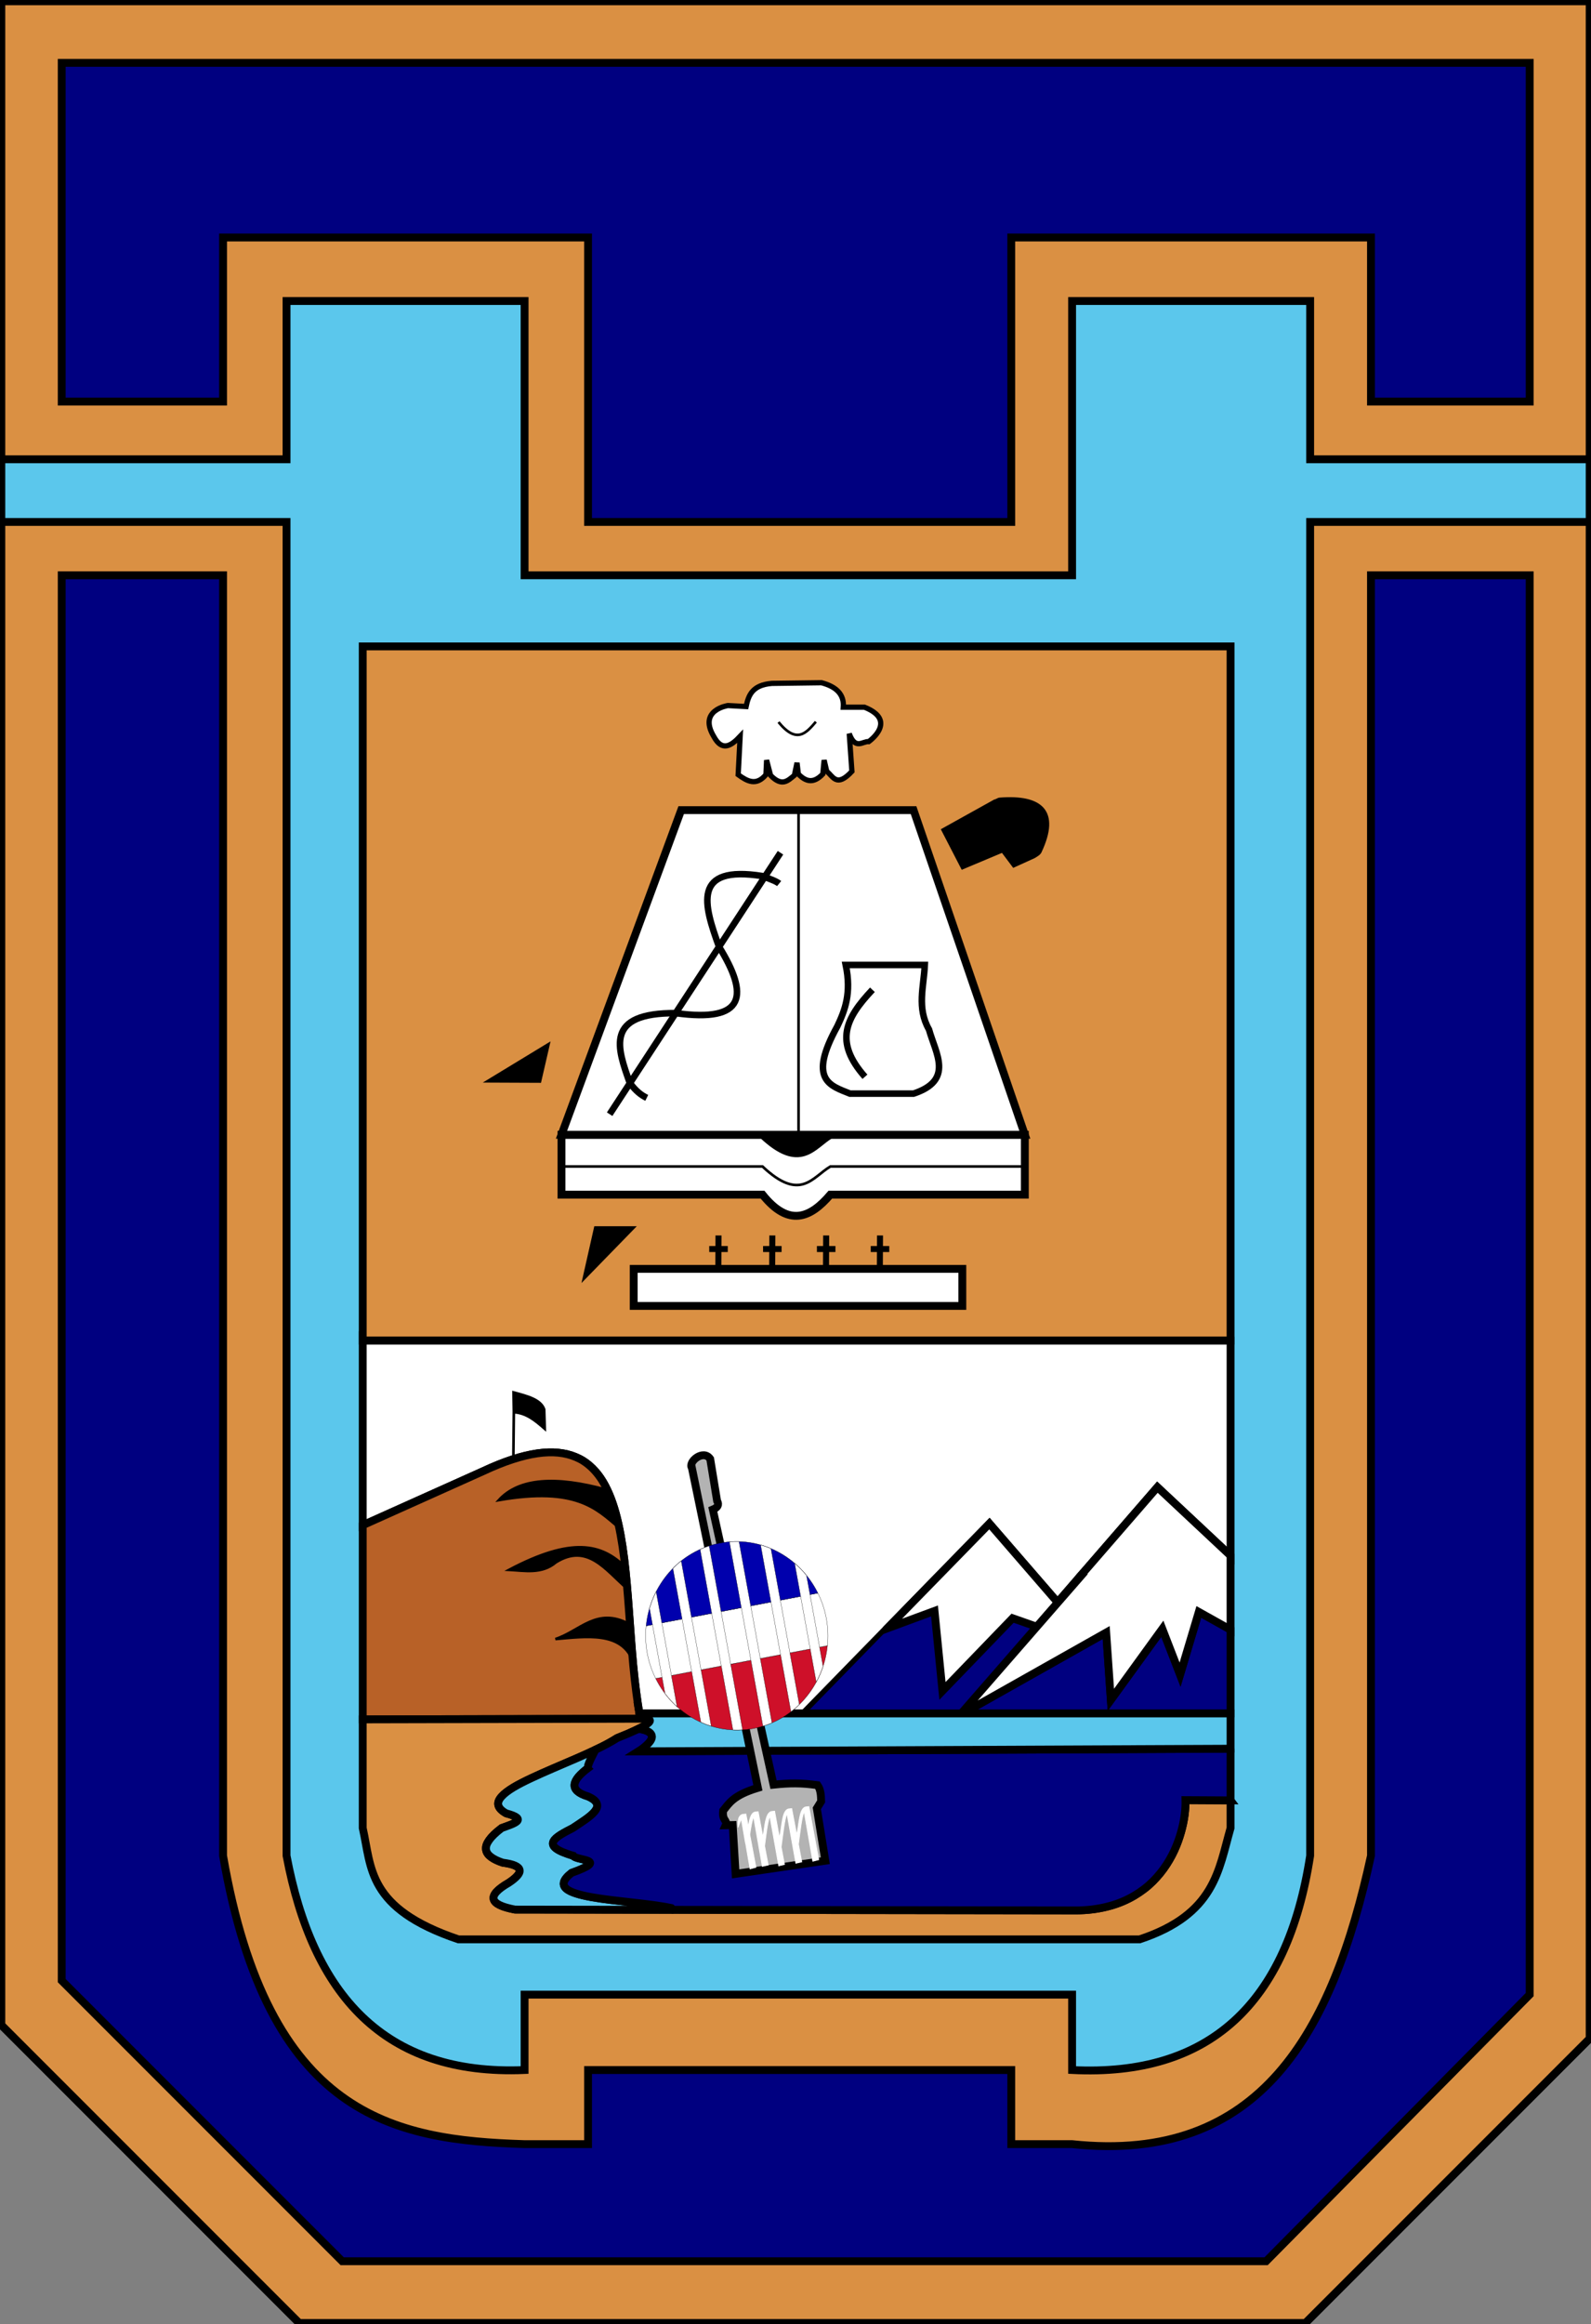 <?xml version="1.0" encoding="UTF-8" standalone="no"?>
<!-- Created with Inkscape (http://www.inkscape.org/) -->

<svg
   xmlns:dc="http://purl.org/dc/elements/1.1/"
   xmlns:cc="http://creativecommons.org/ns#"
   xmlns:rdf="http://www.w3.org/1999/02/22-rdf-syntax-ns#"
   xmlns:svg="http://www.w3.org/2000/svg"
   xmlns="http://www.w3.org/2000/svg"
   xmlns:sodipodi="http://sodipodi.sourceforge.net/DTD/sodipodi-0.dtd"
   xmlns:inkscape="http://www.inkscape.org/namespaces/inkscape"
   width="607.625"
   height="887.25"
   id="svg2"
   version="1.1"
   inkscape:version="0.48.0 r9654"
   sodipodi:docname="UTA.svg">
  <rect width="100%" height="100%" fill="#808080" stroke="none"/>
  <defs
     id="defs4" />
  <sodipodi:namedview
     id="base"
     pagecolor="#ffffff"
     bordercolor="#666666"
     borderopacity="1.0"
     inkscape:pageopacity="0.0"
     inkscape:pageshadow="2"
     inkscape:zoom="0.35"
     inkscape:cx="75.351003"
     inkscape:cy="157.55244"
     inkscape:document-units="px"
     inkscape:current-layer="layer1"
     showgrid="false"
     showguides="true"
     inkscape:guide-bbox="true"
     fit-margin-top="0"
     fit-margin-left="0"
     fit-margin-right="0"
     fit-margin-bottom="0"
     inkscape:window-width="1280"
     inkscape:window-height="738"
     inkscape:window-x="-8"
     inkscape:window-y="-8"
     inkscape:window-maximized="1" />
  <g
     inkscape:groupmode="layer"
     id="layer2"
     inkscape:label="Capa fondo"
     style="display:inline"
     transform="translate(-64.312,-114.188)" />
  <g
     inkscape:label="Capa 1"
     inkscape:groupmode="layer"
     id="layer1"
     style="display:inline"
     transform="translate(-64.312,-114.188)">
    <path
       style="fill:#5bc7ec;fill-opacity:1;stroke:#000000;stroke-width:3;stroke-linecap:butt;stroke-linejoin:miter;stroke-opacity:1;stroke-miterlimit:4;stroke-dasharray:none"
       d="m 64.821,114.684 0,772.5 113.75,113.75 384.286,0 108.571,-108.571 0,-777.679 z"
       id="path3075"
       inkscape:connector-curvature="0" />
    <path
       style="fill:#da9043;fill-opacity:1;stroke:#000000;stroke-width:3;stroke-linecap:butt;stroke-linejoin:miter;stroke-opacity:1;stroke-miterlimit:4;stroke-dasharray:none"
       d="m 64.821,114.684 0,174.821 108.925,0 0,-60.417 90.914,0 0,104.703 209.102,0 0,-104.703 90.914,0 0,60.417 106.753,0 0,-174.821 z"
       id="path3044"
       inkscape:connector-curvature="0" />
    <path
       style="fill:#da9043;fill-opacity:1;stroke:#000000;stroke-width:3;stroke-linecap:butt;stroke-linejoin:miter;stroke-opacity:1;stroke-miterlimit:4;stroke-dasharray:none"
       d="m 64.821,313.434 108.925,0 0,509.119 c 9.975,52.907 37.175,84.096 90.914,81.822 l 0,-28.789 209.102,0 0,28.789 c 52.485,2.621 82.237,-25.398 90.914,-81.822 l 0,-509.119 106.753,0 0,578.929 -108.571,108.571 -384.286,0 L 64.821,887.184 z"
       id="path3064"
       inkscape:connector-curvature="0"
       sodipodi:nodetypes="ccccccccccccccc" />
    <path
       style="fill:#000080;stroke:#000000;stroke-width:3;stroke-linecap:butt;stroke-linejoin:miter;stroke-opacity:1;stroke-miterlimit:4;stroke-dasharray:none"
       d="m 87.883,333.791 61.619,0 0,488.762 c 17.173,99.491 64.889,108.576 115.157,110.107 l 24.244,0 0,-28.284 161.624,0 0,28.284 23.233,0 c 72.12,7.67 99.518,-42.905 114.147,-110.107 l 0,-488.762 60.609,0 0,541.795 -100.661,101.777 -352.857,0 L 87.883,870.245 z"
       id="path3068"
       inkscape:connector-curvature="0"
       sodipodi:nodetypes="ccccccccccccccccc" />
    <path
       style="fill:#000080;fill-opacity:1;stroke:#000000;stroke-width:3;stroke-linecap:butt;stroke-linejoin:miter;stroke-opacity:1;display:inline;stroke-miterlimit:4;stroke-dasharray:none"
       d="m 87.883,267.474 61.619,0 0,-62.629 139.401,0 0,108.589 161.624,0 0,-108.589 137.381,0 0,62.629 60.609,0 0,-129.3 -560.635,0 z"
       id="path3072"
       inkscape:connector-curvature="0" />
    <path
       style="fill:#da9043;fill-opacity:1;stroke:#000000;stroke-width:3;stroke-linecap:butt;stroke-linejoin:miter;stroke-opacity:1;stroke-miterlimit:4;stroke-dasharray:none"
       d="m 202.844,625.938 331.438,0 0,-265 -331.438,0 0,265 z"
       id="path3091"
       inkscape:connector-curvature="0" />
  </g>
  <g
     inkscape:groupmode="layer"
     id="layer3"
     inkscape:label="Monos"
     style="display:inline"
     transform="translate(-64.312,-114.188)">
    <path
       style="fill:#ffffff;stroke:#000000;stroke-width:3;stroke-linecap:butt;stroke-linejoin:miter;stroke-opacity:1;display:inline;stroke-miterlimit:4;stroke-dasharray:none"
       d="m 202.844,625.938 0,70.469 L 248.75,675.812 c 4.052,-1.905 7.792,-3.4 11.25,-4.531 3.458,-1.132 6.647,-1.894 9.562,-2.312 2.915,-0.418 5.546,-0.485 7.969,-0.25 1.211,0.118 2.371,0.324 3.469,0.594 1.098,0.27 2.135,0.617 3.125,1.031 0.99,0.415 1.955,0.886 2.844,1.438 0.889,0.552 1.706,1.162 2.5,1.844 1.589,1.363 3.003,2.975 4.25,4.812 1.247,1.837 2.325,3.905 3.281,6.156 0.956,2.251 1.785,4.707 2.5,7.312 0.715,2.606 1.319,5.35 1.844,8.25 0.525,2.9 0.991,5.958 1.375,9.094 0.769,6.271 1.302,12.93 1.812,19.781 0.51,6.851 0.97,13.891 1.625,20.844 0.327,3.476 0.717,6.932 1.156,10.344 0.35,2.723 0.767,5.387 1.219,8.031 l 62.906,0 70.75,-72.469 26.031,30.062 38.125,-43.969 27.938,26.156 0,-82.094 -331.438,0 z"
       id="path3098"
       inkscape:connector-curvature="0" />
    <path
       style="fill:#b86127;fill-opacity:1;stroke:#000000;stroke-width:3;stroke-linecap:butt;stroke-linejoin:miter;stroke-opacity:1;display:inline;stroke-miterlimit:4;stroke-dasharray:none"
       d="m 202.844,770.531 106,-0.25 c -0.601,-3.288 -1.092,-6.651 -1.531,-10.062 -0.439,-3.412 -0.829,-6.867 -1.156,-10.344 -0.655,-6.953 -1.115,-13.993 -1.625,-20.844 -0.51,-6.851 -1.044,-13.511 -1.812,-19.781 -0.384,-3.135 -0.85,-6.193 -1.375,-9.094 -0.525,-2.9 -1.129,-5.644 -1.844,-8.25 -0.715,-2.606 -1.544,-5.061 -2.5,-7.312 -0.956,-2.251 -2.034,-4.319 -3.281,-6.156 -1.247,-1.837 -2.661,-3.45 -4.25,-4.812 -0.794,-0.681 -1.611,-1.292 -2.5,-1.844 -0.889,-0.552 -1.853,-1.023 -2.844,-1.438 -0.99,-0.415 -2.027,-0.761 -3.125,-1.031 -1.098,-0.27 -2.257,-0.476 -3.469,-0.594 -2.423,-0.235 -5.053,-0.168 -7.969,0.25 -2.915,0.418 -6.104,1.181 -9.562,2.312 -3.458,1.132 -7.198,2.626 -11.25,4.531 l -45.906,20.594 0,74.125 z"
       id="path3103"
       inkscape:connector-curvature="0" />
    <path
       style="fill:#000080;fill-opacity:1;stroke:#000000;stroke-width:1px;stroke-linecap:butt;stroke-linejoin:miter;stroke-opacity:1;display:inline"
       d="m 403.094,735.812 -31.656,32.438 60,0 28.844,-33.094 -9.25,-3.25 -26.781,27.75 -3.031,-30.531 -18.125,6.688 z"
       id="path4090"
       inkscape:connector-curvature="0" />
    <path
       style="fill:#ffffff;fill-opacity:1;stroke:#000000;stroke-width:3;stroke-linecap:butt;stroke-linejoin:miter;stroke-opacity:1;display:inline;stroke-miterlimit:4;stroke-dasharray:none"
       d="m 403.094,735.812 18.125,-6.688 3.031,30.531 26.781,-27.75 9.25,3.25 17.156,-19.688 -0.156,-0.094 -9.062,10.469 -26.031,-30.062 -39.094,40.031 z"
       id="path4085"
       inkscape:connector-curvature="0" />
    <path
       style="fill:#000080;fill-opacity:1;stroke:#000000;stroke-width:3;stroke-linecap:butt;stroke-linejoin:miter;stroke-opacity:1;display:inline;stroke-miterlimit:4;stroke-dasharray:none"
       d="m 432.031,768.25 102.25,0 0,-31.969 L 522.156,729.5 515,753.438 l -6.781,-17.5 -19.656,27.125 -1.781,-25.688 -54.75,30.875 z"
       id="path4095"
       inkscape:connector-curvature="0" />
    <path
       style="fill:#ffffff;fill-opacity:1;stroke:#000000;stroke-width:3;stroke-linecap:butt;stroke-linejoin:miter;stroke-opacity:1;display:inline;stroke-miterlimit:4;stroke-dasharray:none"
       d="m 432.031,768.25 54.75,-30.875 1.781,25.688 19.656,-27.125 6.781,17.5 7.156,-23.938 12.125,6.781 0,-28.25 -27.938,-26.156 -29.062,33.5 0.156,0.094 -46,52.781 0.594,0 z"
       id="path3112"
       inkscape:connector-curvature="0" />
    <path
       style="fill:#da9043;fill-opacity:1;stroke:#000000;stroke-width:3;stroke-linecap:butt;stroke-linejoin:miter;stroke-opacity:1;display:inline;stroke-miterlimit:4;stroke-dasharray:none"
       d="m 534.281,801.438 -17.219,-0.094 c 0.04,1.646 -0.042,3.557 -0.312,5.625 -0.27,2.068 -0.725,4.287 -1.375,6.594 -0.65,2.307 -1.494,4.698 -2.594,7.062 -1.099,2.364 -2.444,4.698 -4.062,6.938 -0.809,1.12 -1.704,2.227 -2.656,3.281 -0.952,1.054 -1.959,2.065 -3.062,3.031 -1.104,0.966 -2.298,1.863 -3.562,2.719 -1.264,0.855 -2.598,1.653 -4.031,2.375 -1.433,0.722 -2.952,1.372 -4.562,1.938 -1.611,0.565 -3.328,1.051 -5.125,1.438 -1.797,0.386 -3.695,0.691 -5.688,0.875 -1.992,0.184 -4.085,0.259 -6.281,0.219 L 261,843.125 c -2.487,-0.478 -4.42,-1.025 -5.781,-1.688 -0.68,-0.331 -1.23,-0.685 -1.625,-1.062 -0.395,-0.378 -0.643,-0.794 -0.75,-1.219 -0.107,-0.425 -0.059,-0.871 0.125,-1.344 0.184,-0.473 0.523,-0.979 1,-1.5 0.954,-1.041 2.482,-2.171 4.625,-3.406 1.434,-0.951 2.539,-1.843 3.25,-2.656 0.355,-0.407 0.626,-0.788 0.781,-1.156 0.155,-0.368 0.184,-0.735 0.125,-1.062 -0.059,-0.328 -0.213,-0.622 -0.5,-0.906 -0.287,-0.284 -0.692,-0.543 -1.219,-0.781 -1.054,-0.477 -2.622,-0.846 -4.719,-1.125 -1.863,-0.615 -3.375,-1.337 -4.469,-2.156 -0.547,-0.41 -0.991,-0.843 -1.312,-1.312 -0.322,-0.469 -0.518,-0.965 -0.594,-1.5 -0.075,-0.535 -0.036,-1.113 0.156,-1.719 0.192,-0.606 0.549,-1.255 1.031,-1.938 0.964,-1.365 2.531,-2.887 4.781,-4.594 1.141,-0.419 2.348,-0.827 3.406,-1.25 1.058,-0.423 1.963,-0.861 2.438,-1.312 0.237,-0.226 0.346,-0.45 0.344,-0.688 -0.002,-0.238 -0.133,-0.498 -0.438,-0.75 -0.609,-0.504 -1.871,-1.043 -4.062,-1.625 -0.891,-0.507 -1.577,-1.009 -2.062,-1.531 -0.485,-0.522 -0.789,-1.057 -0.906,-1.594 -0.118,-0.537 -0.056,-1.075 0.156,-1.625 0.212,-0.55 0.59,-1.093 1.094,-1.656 1.007,-1.126 2.555,-2.296 4.5,-3.469 1.945,-1.172 4.296,-2.35 6.875,-3.562 5.158,-2.426 11.257,-4.948 17.125,-7.5 2.934,-1.276 5.813,-2.545 8.469,-3.844 2.656,-1.299 5.083,-2.622 7.156,-3.938 3.267,-1.296 5.762,-2.364 7.625,-3.25 1.863,-0.886 3.111,-1.596 3.875,-2.156 0.764,-0.56 1.062,-0.961 1.031,-1.281 -0.03,-0.32 -0.386,-0.553 -0.906,-0.719 -0.751,-0.239 -1.847,-0.337 -2.844,-0.469 0.029,0.163 0.033,0.337 0.062,0.5 l -106,0.25 0,41.469 c 3.441,15.059 1.523,30.666 36.562,42.5 l 260.125,0 c 28.885,-9.554 30.146,-26.471 34.75,-42.5 l 0,-10.562 z"
       id="path3123"
       inkscape:connector-curvature="0" />
    <path
       style="fill:#5bc7ec;fill-opacity:1;stroke:#000000;stroke-width:3;stroke-linecap:butt;stroke-linejoin:miter;stroke-opacity:1;display:inline;stroke-miterlimit:4;stroke-dasharray:none"
       d="m 321.5,843.219 -0.781,-0.688 c -4.196,-0.886 -9.507,-1.515 -14.906,-2.125 -5.4,-0.61 -10.89,-1.195 -15.438,-2 -2.274,-0.403 -4.325,-0.867 -6,-1.406 -1.675,-0.539 -2.993,-1.14 -3.812,-1.875 -0.41,-0.367 -0.696,-0.76 -0.844,-1.188 -0.148,-0.427 -0.146,-0.912 0,-1.406 0.146,-0.495 0.465,-1.025 0.938,-1.594 0.473,-0.569 1.106,-1.161 1.938,-1.812 1.886,-0.665 3.333,-1.256 4.406,-1.75 1.073,-0.494 1.767,-0.893 2.188,-1.25 0.421,-0.357 0.571,-0.653 0.5,-0.906 -0.071,-0.253 -0.348,-0.473 -0.75,-0.656 -0.804,-0.367 -2.117,-0.615 -3.281,-0.906 -0.582,-0.145 -1.131,-0.292 -1.562,-0.469 -0.431,-0.177 -0.755,-0.382 -0.875,-0.625 -1.679,-0.478 -3.038,-0.973 -4.125,-1.438 -1.087,-0.465 -1.893,-0.922 -2.469,-1.375 -0.576,-0.453 -0.918,-0.901 -1.062,-1.344 -0.144,-0.443 -0.083,-0.878 0.125,-1.312 0.208,-0.435 0.552,-0.853 1.031,-1.281 0.48,-0.428 1.078,-0.858 1.75,-1.281 1.344,-0.847 2.992,-1.691 4.625,-2.531 1.559,-1.052 3.217,-2.108 4.688,-3.156 1.47,-1.049 2.751,-2.073 3.594,-3.094 0.422,-0.51 0.742,-1.032 0.906,-1.531 0.164,-0.499 0.161,-0.984 0,-1.469 -0.161,-0.484 -0.478,-0.971 -1.031,-1.438 -0.554,-0.467 -1.33,-0.929 -2.344,-1.375 -1.894,-0.578 -3.223,-1.24 -4.062,-2 -0.42,-0.38 -0.726,-0.797 -0.906,-1.219 -0.181,-0.421 -0.23,-0.853 -0.188,-1.312 0.043,-0.46 0.187,-0.942 0.438,-1.438 0.25,-0.496 0.59,-1.003 1.031,-1.531 0.883,-1.057 2.136,-2.171 3.688,-3.344 -0.24,-0.325 0.159,-1.515 0.906,-3.156 0.483,-1.062 1.237,-2.492 1.938,-3.844 -2.36,1.125 -4.82,2.233 -7.375,3.344 -5.868,2.552 -11.967,5.074 -17.125,7.5 -2.579,1.213 -4.93,2.39 -6.875,3.562 -1.945,1.172 -3.493,2.343 -4.5,3.469 -0.503,0.563 -0.882,1.106 -1.094,1.656 -0.212,0.55 -0.274,1.088 -0.156,1.625 0.118,0.537 0.421,1.071 0.906,1.594 0.485,0.522 1.172,1.024 2.062,1.531 2.192,0.582 3.454,1.121 4.062,1.625 0.304,0.252 0.435,0.512 0.438,0.75 0.002,0.238 -0.106,0.462 -0.344,0.688 -0.475,0.452 -1.38,0.889 -2.438,1.312 -1.058,0.423 -2.265,0.831 -3.406,1.25 -2.251,1.707 -3.818,3.229 -4.781,4.594 -0.482,0.683 -0.839,1.332 -1.031,1.938 -0.192,0.606 -0.232,1.184 -0.156,1.719 0.075,0.535 0.272,1.031 0.594,1.5 0.322,0.469 0.766,0.903 1.312,1.312 1.093,0.819 2.606,1.541 4.469,2.156 2.097,0.279 3.664,0.648 4.719,1.125 0.527,0.239 0.932,0.497 1.219,0.781 0.287,0.284 0.441,0.579 0.5,0.906 0.059,0.328 0.03,0.694 -0.125,1.062 -0.155,0.368 -0.426,0.75 -0.781,1.156 -0.711,0.813 -1.816,1.705 -3.25,2.656 -2.143,1.236 -3.671,2.365 -4.625,3.406 -0.477,0.521 -0.816,1.027 -1,1.5 -0.184,0.473 -0.232,0.919 -0.125,1.344 0.107,0.425 0.355,0.841 0.75,1.219 0.395,0.378 0.945,0.731 1.625,1.062 1.361,0.662 3.294,1.209 5.781,1.688 l 60.5,0.094 z"
       id="path3136"
       inkscape:connector-curvature="0" />
    <path
       style="fill:#000080;fill-opacity:1;stroke:#000000;stroke-width:3;stroke-linecap:butt;stroke-linejoin:miter;stroke-opacity:1;display:inline;stroke-miterlimit:4;stroke-dasharray:none"
       d="m 534.281,781.719 -226.062,1 c 0,0 1.433,-0.888 2.781,-2.094 0.674,-0.603 1.35,-1.282 1.781,-1.969 0.432,-0.686 0.635,-1.375 0.438,-2 -0.127,-0.404 -0.381,-0.768 -0.719,-1.062 -0.337,-0.295 -0.767,-0.516 -1.25,-0.719 -0.912,-0.383 -2.027,-0.61 -3.125,-0.75 -0.221,0.109 -0.259,0.167 -0.5,0.281 -1.863,0.886 -4.358,1.954 -7.625,3.25 -2.073,1.315 -4.501,2.639 -7.156,3.938 -0.343,0.168 -0.743,0.333 -1.094,0.5 -0.701,1.352 -1.454,2.782 -1.938,3.844 -0.747,1.642 -1.147,2.831 -0.906,3.156 -1.551,1.172 -2.805,2.287 -3.688,3.344 -0.441,0.529 -0.781,1.036 -1.031,1.531 -0.25,0.496 -0.395,0.978 -0.438,1.438 -0.043,0.46 0.007,0.891 0.188,1.312 0.181,0.421 0.486,0.839 0.906,1.219 0.84,0.76 2.169,1.422 4.062,2 1.013,0.446 1.79,0.908 2.344,1.375 0.554,0.467 0.87,0.953 1.031,1.438 0.161,0.484 0.164,0.97 0,1.469 -0.164,0.499 -0.485,1.021 -0.906,1.531 -0.843,1.021 -2.124,2.045 -3.594,3.094 -1.47,1.049 -3.129,2.104 -4.688,3.156 -1.633,0.841 -3.281,1.684 -4.625,2.531 -0.672,0.424 -1.27,0.853 -1.75,1.281 -0.48,0.428 -0.824,0.847 -1.031,1.281 -0.208,0.435 -0.269,0.87 -0.125,1.312 0.144,0.443 0.487,0.891 1.062,1.344 0.576,0.453 1.381,0.91 2.469,1.375 1.087,0.465 2.446,0.959 4.125,1.438 0.12,0.243 0.444,0.448 0.875,0.625 0.431,0.177 0.98,0.323 1.562,0.469 1.164,0.291 2.477,0.539 3.281,0.906 0.402,0.183 0.679,0.403 0.75,0.656 0.071,0.253 -0.079,0.55 -0.5,0.906 -0.421,0.357 -1.115,0.756 -2.188,1.25 -1.073,0.494 -2.52,1.085 -4.406,1.75 -0.831,0.651 -1.465,1.243 -1.938,1.812 -0.473,0.569 -0.791,1.099 -0.938,1.594 -0.146,0.495 -0.148,0.979 0,1.406 0.148,0.427 0.434,0.82 0.844,1.188 0.82,0.735 2.137,1.336 3.812,1.875 1.675,0.539 3.726,1.004 6,1.406 4.548,0.805 10.038,1.39 15.438,2 5.4,0.61 10.71,1.239 14.906,2.125 l 0.781,0.688 152.25,0.219 c 2.196,0.04 4.289,-0.034 6.281,-0.219 1.992,-0.184 3.89,-0.489 5.688,-0.875 1.797,-0.386 3.514,-0.872 5.125,-1.438 1.611,-0.565 3.129,-1.216 4.562,-1.938 1.433,-0.722 2.767,-1.52 4.031,-2.375 1.264,-0.855 2.459,-1.752 3.562,-2.719 1.104,-0.966 2.11,-1.977 3.062,-3.031 0.952,-1.054 1.847,-2.162 2.656,-3.281 1.619,-2.239 2.963,-4.573 4.062,-6.938 1.099,-2.364 1.944,-4.756 2.594,-7.062 0.65,-2.307 1.105,-4.526 1.375,-6.594 0.27,-2.068 0.352,-3.979 0.312,-5.625 l 17.219,0.094 0,-19.719 z"
       id="path3134"
       inkscape:connector-curvature="0" />
    <path
       style="fill:#5bc7ec;fill-opacity:1;stroke:#000000;stroke-width:3;stroke-linecap:butt;stroke-linejoin:miter;stroke-opacity:1;display:inline;stroke-miterlimit:4;stroke-dasharray:none"
       d="m 308.531,768.25 c 0.086,0.505 0.16,1.029 0.25,1.531 0.997,0.132 2.092,0.23 2.844,0.469 0.52,0.165 0.876,0.398 0.906,0.719 0.03,0.32 -0.267,0.721 -1.031,1.281 -0.665,0.488 -1.89,1.143 -3.375,1.875 1.098,0.14 2.213,0.367 3.125,0.75 0.483,0.203 0.913,0.424 1.25,0.719 0.337,0.295 0.591,0.659 0.719,1.062 0.197,0.625 -0.006,1.314 -0.438,2 -0.432,0.686 -1.107,1.366 -1.781,1.969 -1.349,1.205 -2.781,2.094 -2.781,2.094 l 226.062,-1 0,-13.469 -83.75,0 -79.094,0 -62.906,0 z"
       id="path3128"
       inkscape:connector-curvature="0" />
    <path
       style="fill:#000000;stroke:#000000;stroke-width:1px;stroke-linecap:butt;stroke-linejoin:miter;stroke-opacity:1;display:inline"
       d="m 305,739.684 -0.357,-5.536 c -12.393,-6.697 -18.788,2.665 -28.214,5.714 11.853,-0.991 25.149,-3.034 29.643,8.393 z"
       id="path4058"
       inkscape:connector-curvature="0"
       sodipodi:nodetypes="ccccc" />
    <path
       style="fill:#000000;stroke:#000000;stroke-width:1px;stroke-linecap:butt;stroke-linejoin:miter;stroke-opacity:1;display:inline"
       d="m 302.739,712.019 c -8.719,-8.306 -19.878,-11.336 -43.989,1.415 5.807,0.304 12.494,1.716 17.857,-2.857 12.078,-7.541 18.985,2.951 27.103,9.931 z"
       id="path4060"
       inkscape:connector-curvature="0"
       sodipodi:nodetypes="ccccc" />
    <path
       style="fill:#000000;stroke:#000000;stroke-width:1px;stroke-linecap:butt;stroke-linejoin:miter;stroke-opacity:1;display:inline"
       d="m 300.537,697.214 c -8.445,-7.106 -16.2,-15.518 -45.716,-10.387 7.732,-8.486 21.94,-9.219 41.06,-3.961 z"
       id="path4062"
       inkscape:connector-curvature="0"
       sodipodi:nodetypes="cccc" />
    <path
       inkscape:connector-curvature="0"
       id="path2335"
       style="fill:#b3b3b3;fill-rule:evenodd;stroke:#000000;stroke-width:3;stroke-linecap:butt;stroke-linejoin:miter;stroke-opacity:1;display:inline;stroke-miterlimit:4;stroke-dasharray:none"
       d="m 328.554,674.496 25.207,122.157 c -9.54,2.872 -11.045,6.024 -13.253,8.682 -0.538,3.972 1.84,3.699 0.974,5.592 l 2.654,-0.074 1.123,18.636 34.249,-5.015 -3.24,-19.985 1.652,-2.668 c -0.065,-2.223 -0.146,-4.439 -1.375,-6.184 -6.292,-0.904 -10.624,-0.832 -16.817,-0.194 l -23.17,-105.023 c 1.738,-0.715 2.532,-1.734 1.622,-3.303 l -2.631,-16.029 c -2.657,-3.813 -8.527,1.146 -6.995,3.408 z" />
    <path
       inkscape:connector-curvature="0"
       id="path3295"
       style="fill:#ffffff;fill-rule:evenodd;stroke:#ffffff;stroke-width:0.282px;stroke-linecap:butt;stroke-linejoin:miter;stroke-opacity:1;display:inline"
       d="m 373.235,803.81 3.759,20.284 -2.262,0.589 -3.311,-18.933 c -0.964,2.055 -1.527,7.797 -2.173,12.441 l 1.276,6.735 -2.267,0.513 -3.385,-18.929 c -0.964,2.055 -1.527,7.797 -2.173,12.441 l -0.174,-0.449 1.389,7.417 -2.193,0.509 -3.385,-18.929 c -0.887,1.892 -1.426,6.949 -2.013,11.36 l 1.381,7.264 -2.267,0.513 -3.311,-18.933 c -0.584,1.246 -1.059,3.915 -1.46,6.815 l 2.348,12.486 -2.262,0.589 -1.673,-9.772 -0.083,-0.148 c 0.007,-0.022 -0.011,-0.054 -0.004,-0.076 l -1.555,-9.013 c -0.323,0.689 -0.825,1.857 -1.223,3.207 0.141,-0.617 -0.661,-4.265 1.639,-4.99 l 1.324,-0.153 0.945,4.841 c 0.407,-2.686 0.923,-5.101 2.42,-5.57 l 1.324,-0.153 1.816,9.687 c 0.748,-3.981 0.868,-9.03 3.143,-9.743 l 1.324,-0.153 1.843,10.144 c 1.034,-4.084 0.844,-10.189 3.368,-10.979 l 1.324,-0.153 1.912,10.064 c 0.946,-4.076 0.854,-9.9 3.312,-10.67 l 1.324,-0.153 z" />
    <g
       style="display:inline;stroke-width:0.143;stroke-miterlimit:4;stroke-dasharray:none"
       id="g15332"
       transform="matrix(0.687,-0.04,0.041,0.71,48.633,380.544)">
      <path
         inkscape:connector-curvature="0"
         id="path14318"
         d="m 450.871,535.039 -96.21,12.213 c 8.78,19.995 29.919,32.731 52.676,29.842 22.758,-2.889 40.027,-20.5 43.533,-42.055 z"
         style="fill:#ce1029;fill-opacity:1;stroke:#000000;stroke-width:0.143;stroke-linecap:round;stroke-linejoin:bevel;stroke-miterlimit:4;stroke-opacity:1;stroke-dasharray:none" />
      <path
         inkscape:connector-curvature="0"
         id="path14316"
         d="m 447.256,506.559 -96.21,12.213 c -0.764,4.689 -0.905,9.561 -0.276,14.513 0.628,4.946 1.983,9.622 3.891,13.967 l 96.21,-12.213 c 0.762,-4.685 0.906,-9.551 0.278,-14.497 -0.629,-4.952 -1.982,-9.634 -3.893,-13.984 z"
         style="fill:#ffffff;fill-opacity:1;stroke:#000000;stroke-width:0.143;stroke-linecap:round;stroke-linejoin:bevel;stroke-miterlimit:4;stroke-opacity:1;stroke-dasharray:none" />
      <path
         inkscape:connector-curvature="0"
         id="path14309"
         d="m 394.596,476.715 c -22.752,2.888 -40.038,20.509 -43.55,42.057 l 96.21,-12.213 c -8.784,-19.986 -29.908,-32.732 -52.66,-29.844 z"
         style="fill:#0000ad;fill-opacity:1;stroke:#000000;stroke-width:0.143;stroke-linecap:round;stroke-linejoin:bevel;stroke-miterlimit:4;stroke-opacity:1;stroke-dasharray:none" />
      <path
         inkscape:connector-curvature="0"
         id="path14320"
         d="m 399.868,476.329 12.671,99.821 c 1.756,-0.411 3.477,-0.903 5.149,-1.488 l -12.461,-98.163 c -1.765,-0.148 -3.557,-0.211 -5.359,-0.17 z m -11.33,1.538 c -1.756,0.443 -3.464,0.985 -5.134,1.602 l 12.411,97.769 c 1.771,0.181 3.559,0.262 5.37,0.252 l -12.646,-99.624 z m 28.526,1.083 11.471,90.366 c 1.698,-1.108 3.337,-2.31 4.88,-3.605 l -10.723,-84.473 c -1.824,-0.873 -3.7,-1.637 -5.628,-2.288 z M 372.583,485.03 c -1.702,1.158 -3.32,2.421 -4.859,3.769 l 10.575,83.307 c 1.829,0.921 3.707,1.739 5.647,2.436 L 372.583,485.03 z m 62.741,4.796 8.177,64.413 c 1.678,-2.613 3.107,-5.388 4.286,-8.283 l -6.245,-49.196 c -1.863,-2.505 -3.943,-4.824 -6.218,-6.933 z m -77.611,10.903 c -1.68,2.775 -3.094,5.722 -4.221,8.792 l 5.849,46.078 c 1.862,2.697 3.961,5.204 6.286,7.475 l -7.914,-62.345 z"
         style="fill:#ffffff;fill-opacity:1;fill-rule:evenodd;stroke:#000000;stroke-width:0.143;stroke-linecap:butt;stroke-linejoin:miter;stroke-miterlimit:4;stroke-opacity:1;stroke-dasharray:none" />
    </g>
    <path
       style="fill:#000000;stroke:#000000;stroke-width:1px;stroke-linecap:butt;stroke-linejoin:miter;stroke-opacity:1;display:inline"
       d="m 260.367,671.219 0.189,-17.93 c 4.805,0.257 8.319,3.258 11.806,6.313 l -0.221,-7.418 c -1.327,-3.839 -6.615,-5.095 -11.701,-6.483 l 0.124,7.595"
       id="path4078"
       inkscape:connector-curvature="0"
       sodipodi:nodetypes="cccccc" />
    <path
       style="fill:#ffffff;stroke:#000000;stroke-width:3;stroke-linecap:butt;stroke-linejoin:miter;stroke-opacity:1;stroke-miterlimit:4;stroke-dasharray:none"
       d="m 306.329,612.693 0,-14.142 125.511,0 0,14.142 z"
       id="path4113"
       inkscape:connector-curvature="0" />
    <g
       id="g4258"
       style="stroke-width:2.3;stroke-miterlimit:4;stroke-dasharray:none">
      <g
         id="g4182"
         style="stroke-width:2.3;stroke-miterlimit:4;stroke-dasharray:none">
        <path
           style="fill:none;stroke:#000000;stroke-width:2.3;stroke-linecap:butt;stroke-linejoin:miter;stroke-miterlimit:4;stroke-opacity:1;stroke-dasharray:none"
           d="m 338.654,598.551 0.063,-12.753"
           id="path4115"
           inkscape:connector-curvature="0" />
        <path
           style="fill:none;stroke:#000000;stroke-width:2.3;stroke-linecap:butt;stroke-linejoin:miter;stroke-miterlimit:4;stroke-opacity:1;stroke-dasharray:none"
           d="m 335.181,590.975 7.071,0"
           id="path4117"
           inkscape:connector-curvature="0" />
      </g>
      <g
         id="g4182-1"
         style="stroke-width:2.3;stroke-miterlimit:4;stroke-dasharray:none;display:inline"
         transform="translate(20.561,2.6171874e-6)">
        <path
           style="fill:none;stroke:#000000;stroke-width:2.3;stroke-linecap:butt;stroke-linejoin:miter;stroke-miterlimit:4;stroke-opacity:1;stroke-dasharray:none"
           d="m 338.654,598.551 0.063,-12.753"
           id="path4115-1"
           inkscape:connector-curvature="0" />
        <path
           style="fill:none;stroke:#000000;stroke-width:2.3;stroke-linecap:butt;stroke-linejoin:miter;stroke-miterlimit:4;stroke-opacity:1;stroke-dasharray:none"
           d="m 335.181,590.975 7.071,0"
           id="path4117-0"
           inkscape:connector-curvature="0" />
      </g>
      <g
         id="g4182-1-4"
         style="stroke-width:2.3;stroke-miterlimit:4;stroke-dasharray:none;display:inline"
         transform="translate(41.122,2.6171874e-6)">
        <path
           style="fill:none;stroke:#000000;stroke-width:2.3;stroke-linecap:butt;stroke-linejoin:miter;stroke-miterlimit:4;stroke-opacity:1;stroke-dasharray:none"
           d="m 338.654,598.551 0.063,-12.753"
           id="path4115-1-9"
           inkscape:connector-curvature="0" />
        <path
           style="fill:none;stroke:#000000;stroke-width:2.3;stroke-linecap:butt;stroke-linejoin:miter;stroke-miterlimit:4;stroke-opacity:1;stroke-dasharray:none"
           d="m 335.181,590.975 7.071,0"
           id="path4117-0-7"
           inkscape:connector-curvature="0" />
      </g>
      <g
         id="g4182-1-4-1"
         style="stroke-width:2.3;stroke-miterlimit:4;stroke-dasharray:none;display:inline"
         transform="translate(61.682,2.6171874e-6)">
        <path
           style="fill:none;stroke:#000000;stroke-width:2.3;stroke-linecap:butt;stroke-linejoin:miter;stroke-miterlimit:4;stroke-opacity:1;stroke-dasharray:none"
           d="m 338.654,598.551 0.063,-12.753"
           id="path4115-1-9-6"
           inkscape:connector-curvature="0" />
        <path
           style="fill:none;stroke:#000000;stroke-width:2.3;stroke-linecap:butt;stroke-linejoin:miter;stroke-miterlimit:4;stroke-opacity:1;stroke-dasharray:none"
           d="m 335.181,590.975 7.071,0"
           id="path4117-0-7-0"
           inkscape:connector-curvature="0" />
      </g>
    </g>
    <path
       style="fill:#000000;stroke:#000000;stroke-width:1px;stroke-linecap:butt;stroke-linejoin:miter;stroke-opacity:1"
       d="m 306.329,582.768 -19.067,19.572 4.419,-19.572 z"
       id="path4276"
       inkscape:connector-curvature="0" />
    <path
       style="fill:#000000;stroke:#000000;stroke-width:1px;stroke-linecap:butt;stroke-linejoin:miter;stroke-opacity:1;display:inline"
       d="m 273.818,512.753 -23.351,14.189 20.064,0.085 z"
       id="path4276-0"
       inkscape:connector-curvature="0"
       inkscape:transform-center-x="8.85584"
       inkscape:transform-center-y="-7.3195919" />
    <path
       style="fill:#000000;stroke:#000000;stroke-width:1px;stroke-linecap:butt;stroke-linejoin:miter;stroke-opacity:1"
       d="m 431.84,445.576 -7.554,-14.643 19.911,-11.071 c 0.628,-0.066 1.288,-0.659 1.89,-0.706 15.989,-1.254 22.772,4.736 15.562,20.114 -0.392,0.836 -1.045,1.211 -2.363,2.02 l -7.857,3.571 -4.286,-5.714 z"
       id="path4296"
       inkscape:connector-curvature="0"
       sodipodi:nodetypes="cccsscccc" />
    <path
       style="fill:#000000;stroke:#000000;stroke-width:1px;stroke-linecap:butt;stroke-linejoin:miter;stroke-opacity:1"
       d="m 355.536,547.362 25.893,0 0,8.839 -25.893,-1.071 z"
       id="path4347"
       inkscape:connector-curvature="0" />
    <path
       style="fill:#ffffff;stroke:#000000;stroke-width:3;stroke-linecap:butt;stroke-linejoin:miter;stroke-opacity:1;display:inline;stroke-miterlimit:4;stroke-dasharray:none"
       d="m 278.75,547.362 76.786,0 c 14.48,13.647 19.006,4.071 25.893,0 l 74.286,0 0,22.857 -74.286,0 c -7.65,8.966 -15.899,12.462 -25.893,0 l -76.786,0 z"
       id="path4321"
       inkscape:connector-curvature="0"
       sodipodi:nodetypes="ccccccccc" />
    <path
       style="fill:none;stroke:#000000;stroke-width:1px;stroke-linecap:butt;stroke-linejoin:miter;stroke-opacity:1;display:inline"
       d="m 278.75,559.476 76.786,0 c 14.48,13.647 19.006,4.071 25.893,0 l 74.286,0"
       id="path4321-2"
       inkscape:connector-curvature="0"
       sodipodi:nodetypes="cccc" />
    <path
       style="fill:#ffffff;stroke:#000000;stroke-width:3;stroke-linecap:butt;stroke-linejoin:miter;stroke-opacity:1;stroke-miterlimit:4;stroke-dasharray:none"
       d="m 278.75,547.362 45.714,-123.929 88.75,0 42.5,123.929 z"
       id="path4355"
       inkscape:connector-curvature="0" />
    <path
       style="fill:none;stroke:#000000;stroke-width:1px;stroke-linecap:butt;stroke-linejoin:miter;stroke-opacity:1"
       d="m 369.286,423.434 0,123.929"
       id="path4359"
       inkscape:connector-curvature="0" />
    <path
       style="fill:none;stroke:#000000;stroke-width:2.5;stroke-linecap:butt;stroke-linejoin:miter;stroke-miterlimit:4;stroke-opacity:1;stroke-dasharray:none;display:inline"
       d="m 387.321,482.541 30.179,0 c -0.356,8.274 -3.122,16.369 1.607,24.643 2.548,9.17 9.609,19.355 -5.893,24.464 l -24.286,0 c -7.551,-3.062 -16.212,-5.096 -4.821,-25.714 2.91,-6.126 5.45,-12.589 3.214,-23.393 z"
       id="path4367"
       inkscape:connector-curvature="0"
       sodipodi:nodetypes="ccccccc" />
    <path
       style="fill:none;stroke:#000000;stroke-width:2.5;stroke-linecap:butt;stroke-linejoin:miter;stroke-miterlimit:4;stroke-opacity:1;stroke-dasharray:none;display:inline"
       d="M 394.643,525.219 C 382.776,511.782 387.271,502.887 397.5,492.005"
       id="path4371"
       inkscape:connector-curvature="0"
       sodipodi:nodetypes="cc" />
    <path
       style="fill:#ffffff;stroke:#000000;stroke-width:2;stroke-linecap:butt;stroke-linejoin:miter;stroke-opacity:1;display:inline;stroke-miterlimit:4;stroke-dasharray:none"
       d="m 349.26,383.894 c 0.902,-4.256 2.327,-8.224 9.849,-8.839 l 18.94,-0.253 c 5.685,1.5 8.708,4.478 8.334,9.344 l 8.081,0 c 12.935,5.153 1.641,13.132 1.641,13.132 -2.357,-0.206 -5.093,3.344 -7.45,-3.03 l 1.01,14.395 c -5.888,6.356 -7.184,1.858 -9.596,0 l -1.01,-4.293 -0.505,5.303 c -3.703,3.922 -6.645,2.77 -9.344,0 l -0.505,-4.293 -1.01,4.798 c -2.437,1.978 -4.701,4.534 -9.091,0 l -1.515,-5.808 -0.253,5.556 c -3.748,4.464 -7.189,2.483 -10.607,0 l 0.758,-14.647 c -3.495,3.711 -6.939,5.942 -10.102,0 -6.036,-10.052 5.43,-11.743 5.43,-11.743 z"
       id="path4373"
       inkscape:connector-curvature="0"
       sodipodi:nodetypes="cccccccccccccccccccccc" />
    <path
       style="fill:none;stroke:#000000;stroke-width:1px;stroke-linecap:butt;stroke-linejoin:miter;stroke-opacity:1;display:inline"
       d="m 361.635,389.828 c 6.95,8.513 10.604,4.174 14.268,-0.126"
       id="path4375"
       inkscape:connector-curvature="0"
       sodipodi:nodetypes="cc" />
    <path
       style="fill:none;stroke:#000000;stroke-width:2.5;stroke-linecap:butt;stroke-linejoin:miter;stroke-miterlimit:4;stroke-opacity:1;stroke-dasharray:none;display:inline"
       d="m 297.143,539.505 65.249,-99.8"
       id="path4361"
       inkscape:connector-curvature="0" />
    <path
       style="fill:none;stroke:#000000;stroke-width:2.5;stroke-linecap:butt;stroke-linejoin:miter;stroke-miterlimit:4;stroke-opacity:1;stroke-dasharray:none;display:inline"
       d="m 311.316,533.27 c -1.978,-0.968 -4.052,-2.416 -6.503,-5.745 -4.743,-13.323 -9.708,-26.738 17.597,-26.591 26.864,3.716 27.895,-6.937 16.495,-25.369 -5.764,-15.961 -10.473,-31.271 16.63,-26.953 2.261,0.936 5.052,1.813 6.339,2.857"
       id="path4363"
       inkscape:connector-curvature="0"
       sodipodi:nodetypes="cccccc" />
  </g>
</svg>

